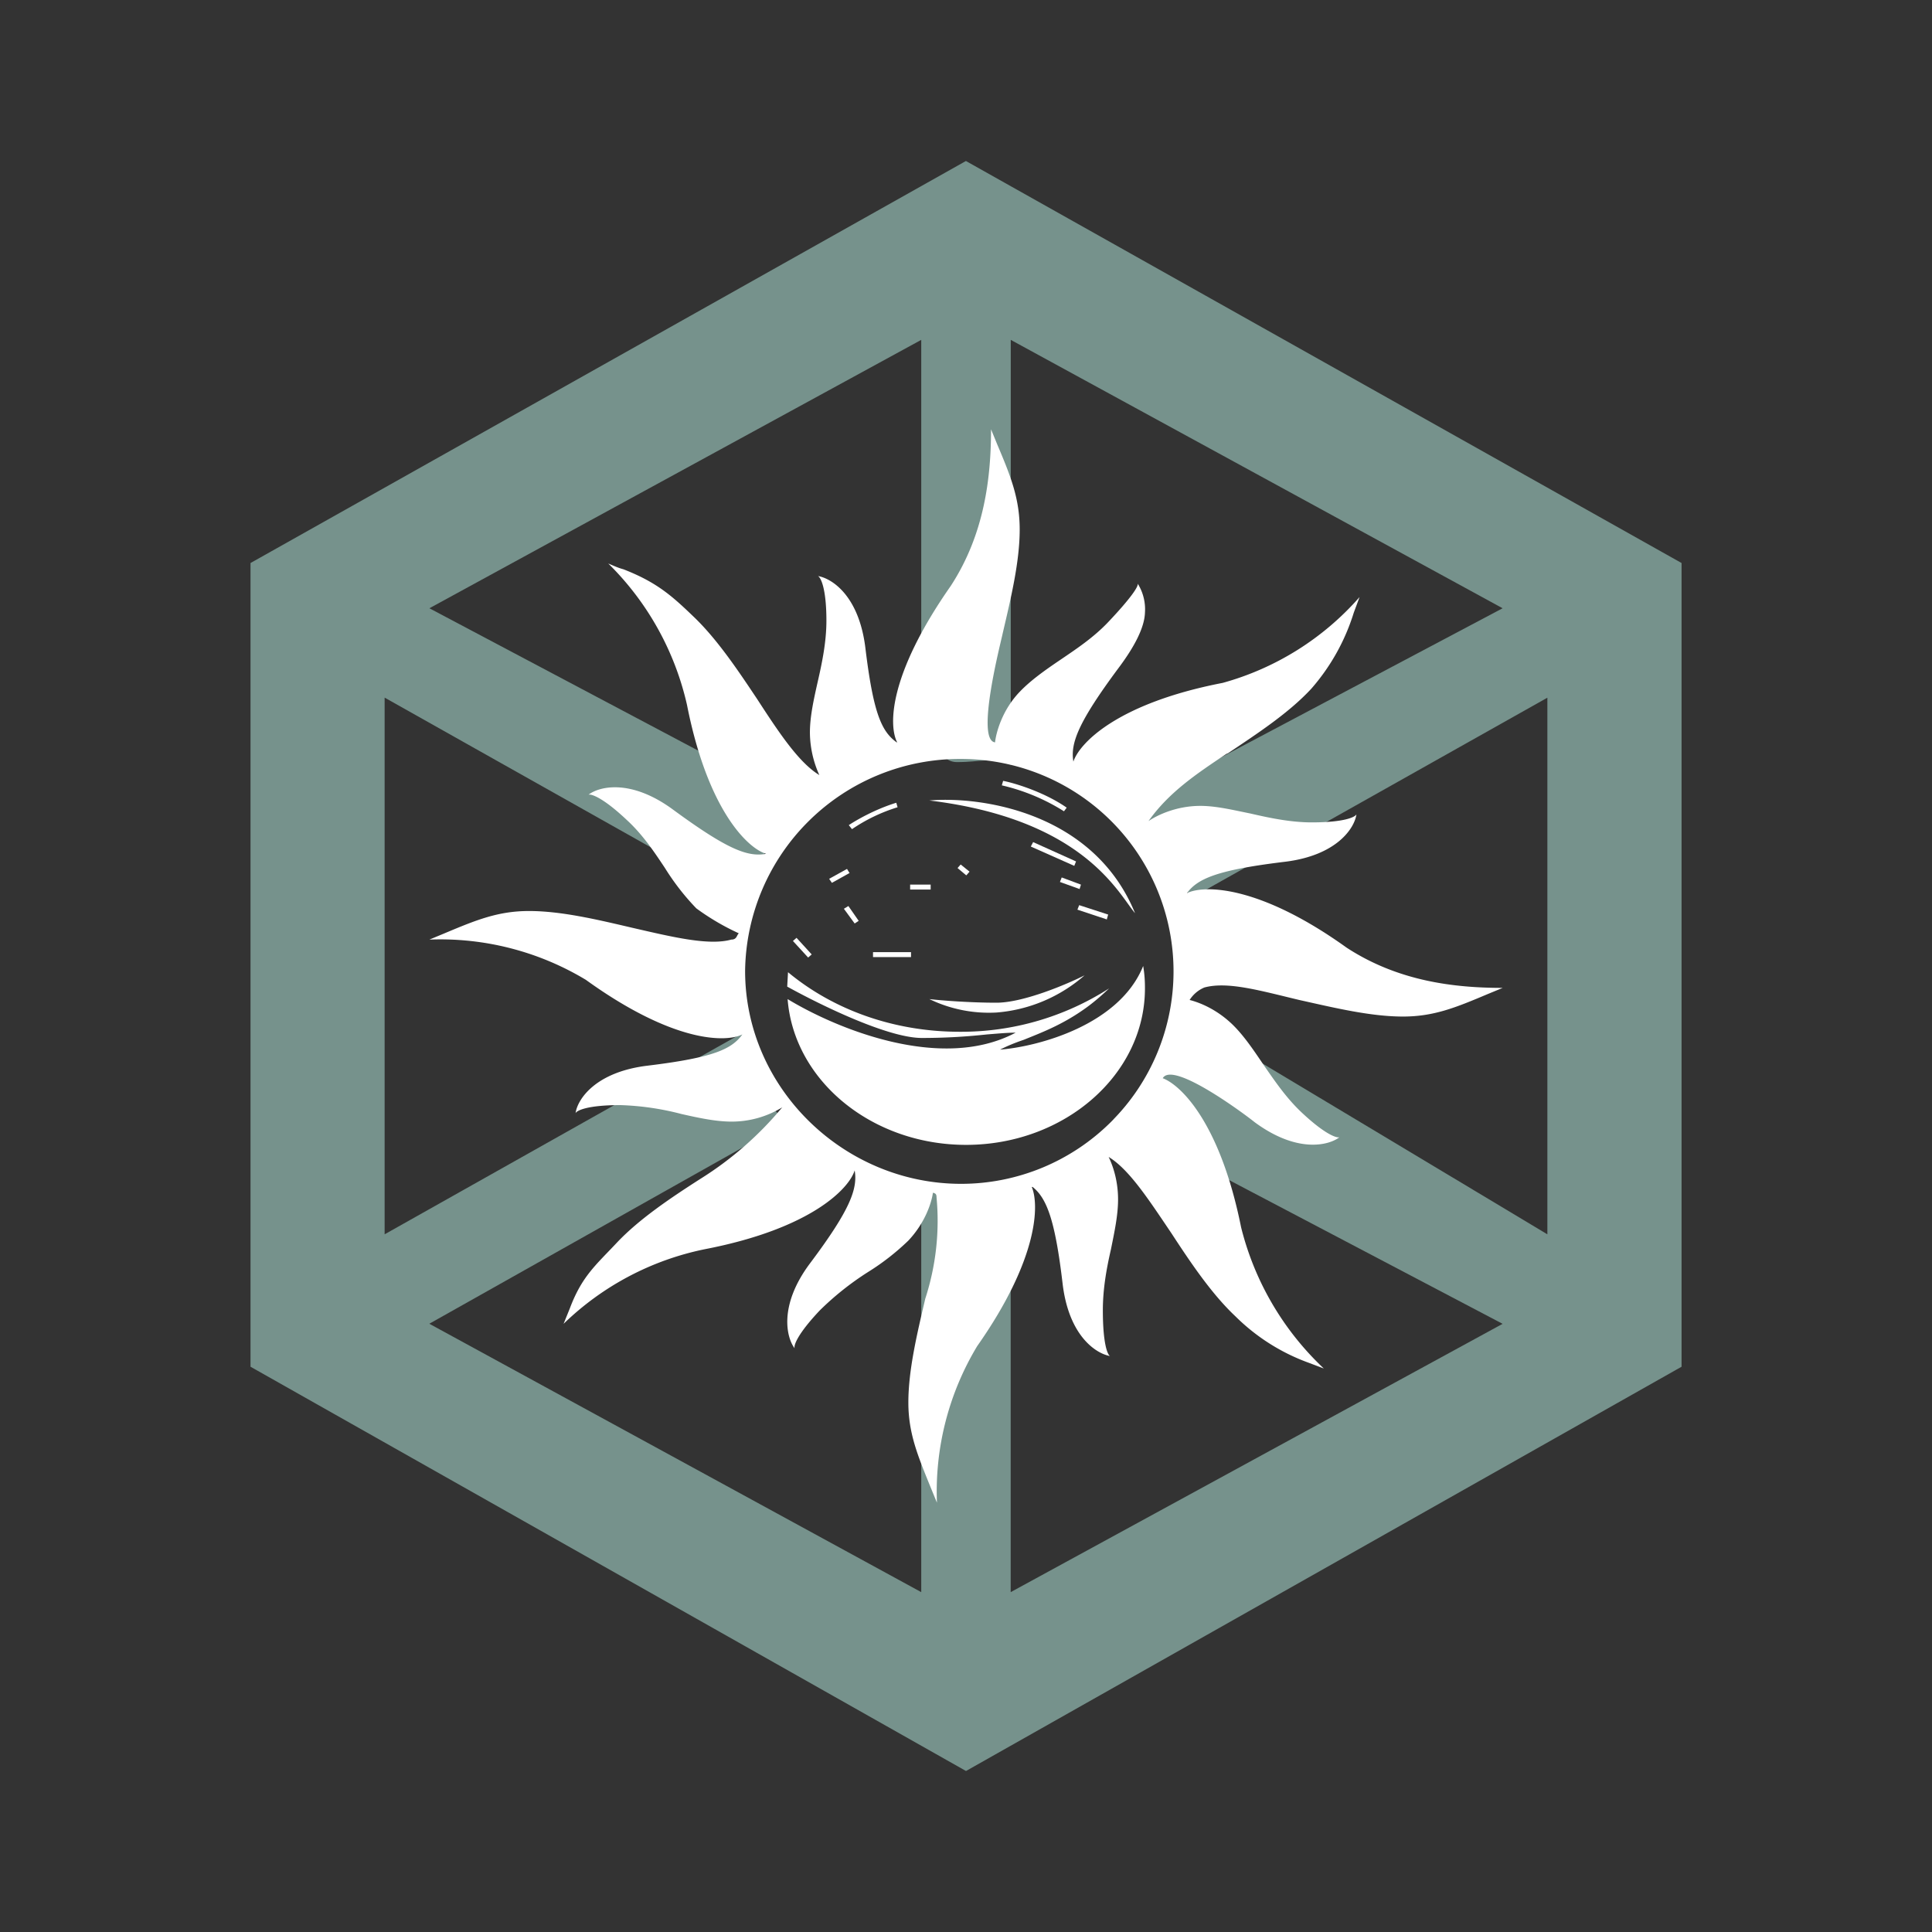 <svg xmlns="http://www.w3.org/2000/svg" xmlns:xlink="http://www.w3.org/1999/xlink" width="24" height="24" viewBox="0 0 24 24"><rect x="0" y="0" width="24" height="24" fill="#333333" stroke="none"/><g fill="none"><path fill="#fff" d="m10.617 11.472l-.134-.183l.056-.034l.128.184zm2.794-.428l-.244-.088l.022-.056l.239.089zm.34.378l-.367-.122l.022-.056l.36.117l-.016.056zm-1.75-.55l-.106-.089l.039-.044l.11.089l-.038.044zm-.44.178h-.255v-.061h.255zm1.784-.294l-.54-.24l.029-.055l.533.24zm-2.79.088l-.221.123l-.034-.05l.222-.123l.034.056zm.762 1.045h-.472v-.061h.472zm-1.278.006l-.189-.206l.045-.039l.188.206zm3.178-1.817a2.5 2.5 0 0 0-.772-.322l.016-.056c.145.028.511.139.79.333zm-2.067-.05a2.1 2.1 0 0 0-.566.272l-.04-.05c.084-.056.317-.194.59-.278z"/><path fill="#fff" d="M11.545 9.944c.633-.055 2.039.14 2.555 1.4c-.205-.239-.633-1.166-2.555-1.4m.833 2.634a1.7 1.7 0 0 1-.833-.167c.144.017.5.045.833.045c.334 0 .873-.228 1.095-.34c-.306.268-.69.43-1.095.462"/><path fill="#76928C" fill-rule="evenodd" d="M20.889 6.994L11.999 2L3.112 6.994v9.984L12 22l8.889-5.022zm-2.223.562l-6.11-3.334V9.5c-.278-.1-.35-.033-.667-.033c-.234 0-.223-.3-.445-.245v-5l-6.11 3.334l4.721 2.5c-.41.333-.683.6-.833 1.11l-4.444-2.5v6.667l4.444-2.5c.111.522.172.756.555 1.111l-4.444 2.5l6.111 3.334v-5c.222.055.211 0 .445 0c.316 0 .389.1.666 0v5l6.111-3.333l-4.833-2.54c.372-.375.62-.856.711-1.377l4.678 2.805V8.667l-4.445 2.5c-.127-.517-.444-.767-.833-1.111z" clip-rule="evenodd"/><path fill="#fff" d="M13.778 12.278a3.4 3.4 0 0 1-1.855.539c-.828 0-1.578-.278-2.134-.74l-.01.179c.433.239 1.255.638 1.672.638c.338 0 .605-.022.81-.044c.14-.011.256-.022.356-.022c-.928.494-2.239-.056-2.833-.417c.078 1.011 1.044 1.811 2.217 1.811c1.222 0 2.222-.872 2.222-1.944q.001-.144-.022-.278c-.295.733-1.3 1-1.778 1.039q.126-.065.294-.122c.206-.084.461-.178.74-.373c.105-.072.216-.166.321-.266"/><path fill="#fff" d="M11.145 9.222c-.106-.205-.111-.833.666-1.944c.417-.64.5-1.34.5-1.945l.078.19c.167.394.278.671.278 1.055c0 .405-.111.86-.211 1.289c-.022.11-.34 1.327-.095 1.355c.011-.11.084-.4.311-.633c.134-.139.306-.261.495-.389c.205-.139.422-.283.605-.478c.278-.294.373-.439.361-.472a.6.6 0 0 1 .09.361c-.006.183-.128.422-.334.695c-.494.666-.594.927-.555 1.155c.072-.222.533-.722 1.855-.978a3.5 3.5 0 0 0 1.7-1.066l-.072.194a2.6 2.6 0 0 1-.528.945c-.278.3-.667.555-1.033.8l-.023.01c-.366.245-.71.473-.966.834c.105-.072.344-.189.644-.189c.195 0 .4.05.623.095c.238.055.5.11.76.11c.406 0 .54-.066.556-.1c-.022.167-.239.512-.894.59c-.822.1-1.078.205-1.211.389c.2-.1.883-.112 1.983.677c.639.417 1.333.5 1.939.5l-.189.078c-.395.167-.667.278-1.05.278c-.406 0-.861-.111-1.289-.206c-.489-.117-.889-.233-1.178-.155a.4.4 0 0 0-.183.155c.133.034.333.117.522.295c.14.133.261.31.389.5c.139.2.283.416.478.6c.294.277.439.322.472.31c-.128.1-.522.206-1.055-.188c-.067-.056-1.012-.772-1.14-.545c.223.084.712.55.973 1.85A3.6 3.6 0 0 0 16.445 17l-.19-.072a2.5 2.5 0 0 1-.91-.578c-.295-.278-.556-.667-.795-1.033c-.278-.411-.522-.79-.778-.945c.062.128.117.311.117.528c0 .194-.044.4-.089.622c-.055.24-.1.49-.1.756c0 .405.056.55.089.567c-.166-.028-.511-.24-.589-.9c-.094-.8-.2-1.062-.372-1.2h-.011c.094.222.083.894-.678 1.977a3.5 3.5 0 0 0-.5 1.945l-.078-.19c-.16-.394-.277-.671-.277-1.055c0-.405.11-.86.21-1.289c.132-.406.18-.835.14-1.26c0-.029-.006-.05-.045-.056c-.017.127-.1.377-.305.594a3 3 0 0 1-.5.39a3.6 3.6 0 0 0-.6.477c-.278.294-.328.439-.312.472c-.1-.128-.205-.528.19-1.056c.5-.666.594-.927.555-1.155c-.067.222-.534.722-1.856.978a3.53 3.53 0 0 0-1.76.928l.077-.19c.15-.4.322-.538.583-.816c.278-.295.667-.556 1.04-.795c.384-.24.727-.54 1.016-.888a1.2 1.2 0 0 1-.628.177c-.194 0-.4-.044-.622-.094a3.4 3.4 0 0 0-.761-.111c-.406 0-.54.066-.556.1c.022-.167.24-.511.895-.59c.822-.1 1.044-.205 1.177-.388c-.2.1-.85.111-1.944-.678a3.5 3.5 0 0 0-1.944-.5l.188-.078c.395-.166.667-.277 1.05-.277c.406 0 .862.11 1.29.21c.488.112.944.223 1.222.145c.072 0 .066-.055.094-.078a3 3 0 0 1-.528-.31a3 3 0 0 1-.389-.5c-.133-.2-.277-.417-.477-.6c-.295-.278-.44-.323-.473-.312c.128-.1.523-.205 1.056.19c.666.488.922.588 1.15.544c-.217-.062-.722-.523-.983-1.85A3.57 3.57 0 0 0 7.556 7c.066.028.128.056.189.072c.4.156.589.317.86.578c.295.278.556.667.8 1.033c.267.411.517.79.773.945a1.3 1.3 0 0 1-.117-.528c0-.194.045-.4.095-.622c.055-.24.11-.5.11-.767c0-.405-.071-.539-.105-.555c.167.027.511.238.59.9c.1.822.205 1.033.388 1.166zm.794 5.484a2.638 2.638 0 1 0 0-5.278a2.667 2.667 0 0 0-2.683 2.633c0 1.456 1.227 2.645 2.683 2.645"/></g></svg>